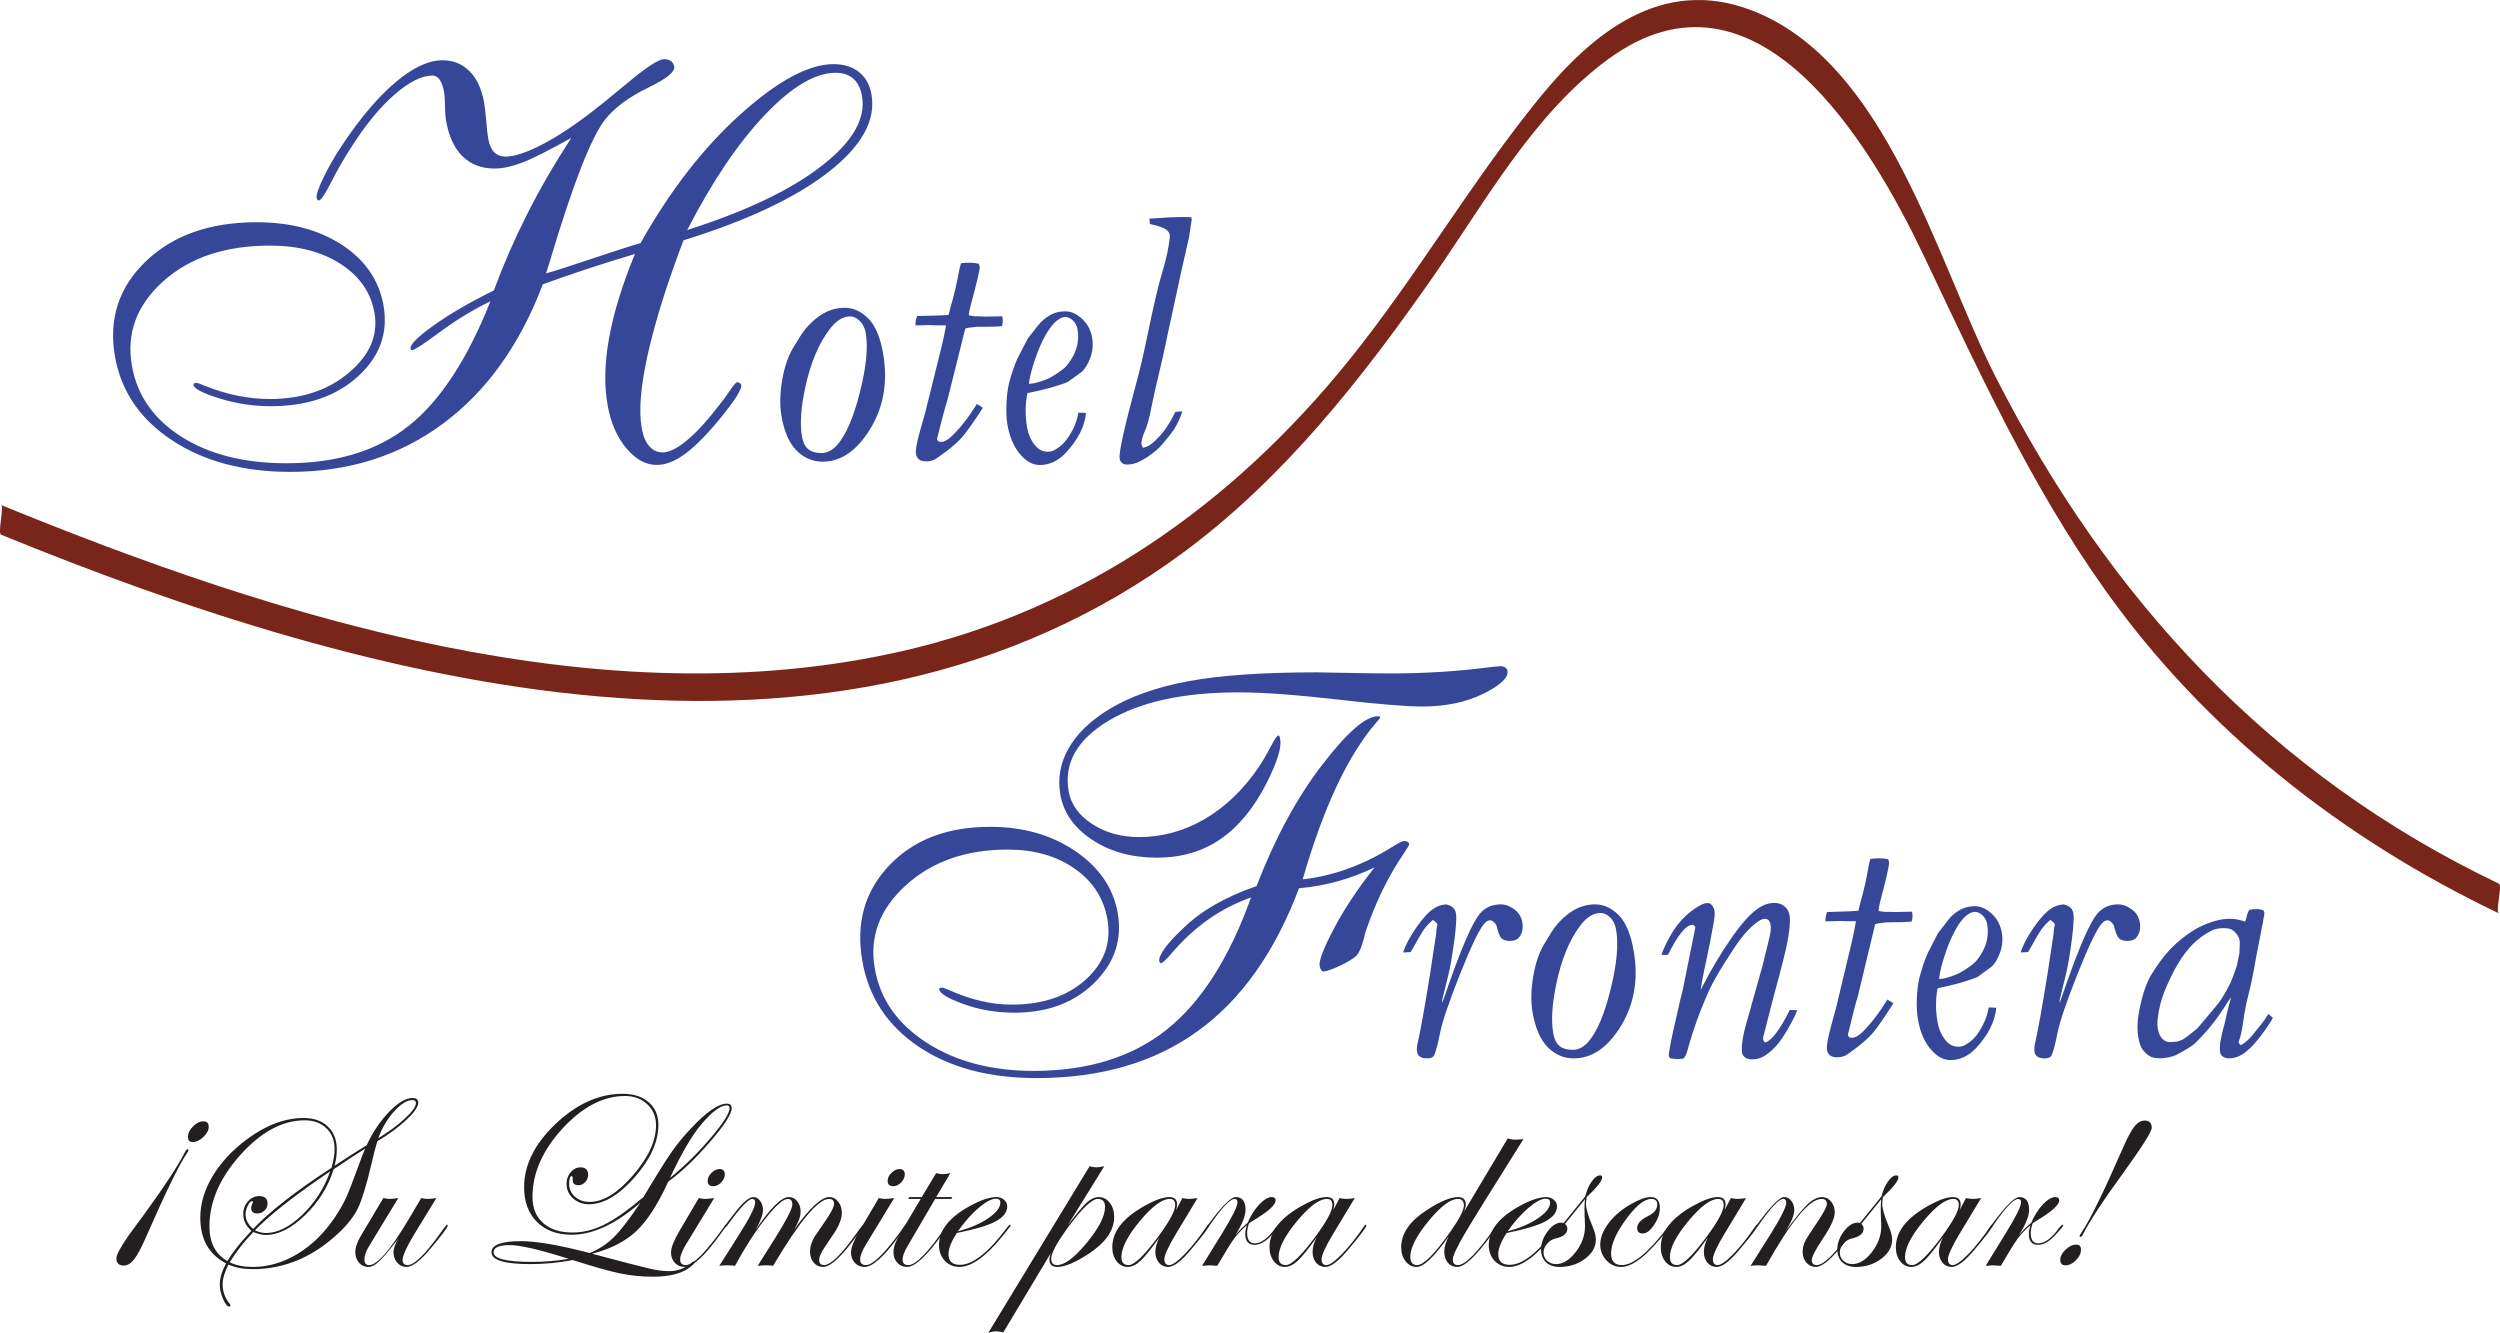 <svg xmlns="http://www.w3.org/2000/svg" width="450" height="239.912"><path d="M37.57 202.833c0 .608-.32 1.215-.956 1.822-.637.607-1.274.91-1.91.91-.578 0-.867-.303-.867-.91 0-.666.303-1.303.91-1.91.608-.608 1.23-.91 1.867-.91s.955.332.955.998m-3.644 4.22c0 .075-.09.246-.267.512-1.393 2.03-3.837 7.035-7.332 15.018-.86 1.97-1.585 3.333-2.177 4.088-.592.756-1.214 1.134-1.866 1.134-.888 0-1.333-.437-1.333-1.31 0-.637.772-2.06 2.312-4.266.933-1.26 1.866-2.525 2.8-3.8 3.657-5.035 6.11-8.797 7.353-11.285.103-.178.214-.266.333-.266.118 0 .178.06.178.177M75.287 198.5c0 .712-.718 1.74-2.155 3.09-1.422 1.332-3.162 2.613-5.22 3.843-.267.844-.66 2.377-1.178 4.598-.83 3.482-1.592 5.955-2.29 7.42-.695 1.453-1.843 2.934-3.442 4.445-4.62 4.37-9.797 6.553-15.53 6.553-1.643 0-3.095-.274-4.353-.822-.698 1.363-1.046 2.548-1.046 3.555 0 1.275.422 2.445 1.267 3.51.09.09.134.194.134.312 0 .12-.074.178-.222.178-.34 0-.71-.46-1.11-1.377-.386-.92-.58-1.778-.58-2.578 0-1.155.38-2.43 1.134-3.82-3.095-1.6-4.643-4.348-4.643-8.243 0-2.503.74-4.99 2.222-7.465 1.48-2.473 3.562-4.702 6.243-6.687 3.42-2.517 6.805-3.776 10.152-3.776 1.822 0 3.266.51 4.332 1.533 1.082 1.022 1.622 2.406 1.622 4.154 0 .934-.133 1.904-.4 2.91 2.178-1.45 4.103-2.68 5.777-3.687 1.067-2.325 2.407-4.324 4.022-5.998 1.614-1.673 3.02-2.51 4.22-2.51.697 0 1.045.29 1.045.866m-.422.046c0-.356-.208-.533-.622-.533-.993 0-2.103.688-3.333 2.066-1.214 1.36-2.155 2.96-2.82 4.797 1.954-1.2 3.568-2.4 4.842-3.6 1.29-1.198 1.933-2.11 1.933-2.73M59.447 210.83l-1.466 1c-5.583 3.852-9.612 7.058-12.085 9.62.622.326 1.288.49 2 .49 2.073 0 4.243-1.09 6.51-3.266 2.265-2.178 3.946-4.792 5.042-7.843m6.287-4.086c-1.733 1.096-3.63 2.34-5.687 3.732-.978 3.14-2.696 5.895-5.154 8.264-2.444 2.37-4.792 3.555-7.043 3.555-.68 0-1.43-.178-2.244-.533-1.673 1.732-3.095 3.554-4.265 5.465 1.215.548 2.593.822 4.133.822 2.784 0 5.48-.786 8.087-2.356 2.606-1.585 4.843-3.777 6.71-6.576.873-1.303 1.56-2.51 2.065-3.62.503-1.127 1.318-3.237 2.444-6.333.265-.77.584-1.577.954-2.42m-5.51.087c0-1.555-.496-2.806-1.488-3.754-.978-.948-2.274-1.422-3.888-1.422-3.984 0-7.842 2.074-11.575 6.22-3.717 4.148-5.576 8.443-5.576 12.886 0 2.918 1.074 4.99 3.222 6.22 1.006-1.658 2.45-3.473 4.33-5.443-.977-.845-1.466-1.852-1.466-3.022 0-.89.282-1.644.845-2.266.56-.637 1.243-.955 2.043-.955.992 0 1.488.46 1.488 1.377 0 .474-.184.89-.554 1.244-.37.34-.808.51-1.31.51-.727 0-1.09-.347-1.09-1.043 0-.222.075-.46.222-.71.06-.193.09-.304.09-.334 0-.088-.045-.132-.134-.132-.252 0-.51.266-.778.8-.266.533-.4 1.058-.4 1.577 0 .977.452 1.85 1.356 2.62 2.977-3.14 7.68-6.804 14.107-10.996.37-1.304.554-2.43.554-3.378M80.595 220.584c0 .34-1.074 1.777-3.22 4.31-1.78 2.103-3.186 3.155-4.222 3.155-.652 0-1.207-.26-1.666-.78-.445-.532-.667-1.17-.667-1.91 0-.577.29-1.384.866-2.42l-.444.6c-1.362 1.746-2.362 2.916-3 3.51-.695.665-1.354 1-1.976 1-.652 0-1.2-.253-1.644-.757-.445-.518-.667-1.148-.667-1.888 0-.86.333-1.844 1-2.955l4.043-6.798c.504.104.896.155 1.178.155.28 0 .785-.05 1.51-.155l-5.287 8.71c-.534.887-.8 1.672-.8 2.354 0 .666.28 1 .843 1 1.496 0 3.896-2.793 7.198-8.376l2.18-3.688c.458.104.843.155 1.154.155.37 0 .896-.05 1.577-.155l-3.553 5.798c-1.69 2.755-2.533 4.525-2.533 5.31 0 .637.304.955.91.955 1.186 0 3.11-1.866 5.777-5.598l.69-.955.4-.49c.074-.147.148-.22.222-.22.09 0 .133.043.133.132M131.704 199.456c0 1.052-1.296 3.074-3.888 6.065-2.577 2.993-5.087 5.385-7.53 7.177-1.853 4.058-3.763 7.02-5.733 8.887-1.97 1.866-4.628 3.228-7.975 4.087 5.894 1.57 9.42 2.482 10.574 2.734 1.17.267 2.29.4 3.355.4 1.54 0 2.933-.556 4.177-1.666.133-.074.214-.11.244-.11.074.028.118.065.133.11 0 .237-.39.63-1.176 1.177-1.452.992-3.562 1.49-6.332 1.49-2.03 0-3.984-.194-5.865-.58-1.88-.384-4.747-1.19-8.597-2.42-2.474.488-5.02.733-7.643.733-4.65 0-6.976-.71-6.976-2.133 0-1.333 1.78-2 5.333-2 2.755 0 6.865.71 12.33 2.133 1.63-.637 3.073-1.577 4.332-2.82 1.274-1.26 2.874-3.34 4.8-6.244-4.415 3.85-8.54 5.776-12.375 5.776-2.607 0-4.688-.77-6.243-2.31-1.54-1.54-2.31-3.622-2.31-6.243 0-4.014 1.895-7.82 5.687-11.42 3.806-3.598 7.827-5.398 12.063-5.398 1.955 0 3.51.503 4.666 1.51 1.17 1.007 1.755 2.37 1.755 4.088 0 3.036-1.422 6.176-4.266 9.42-2.844 3.243-5.59 4.865-8.242 4.865-1.126 0-2.08-.356-2.866-1.067-.77-.71-1.155-1.584-1.155-2.62 0-.8.243-1.49.732-2.067.503-.594 1.096-.89 1.777-.89.917 0 1.377.452 1.377 1.355 0 .49-.178.926-.534 1.31-.355.37-.755.556-1.2.556-.725 0-1.073-.332-1.043-.998.015-.43-.038-.644-.156-.645-.326 0-.49.46-.49 1.378 0 .933.35 1.71 1.046 2.333.71.622 1.592.933 2.643.933 2.444 0 5.043-1.59 7.798-4.776 2.77-3.2 4.155-6.213 4.155-9.042 0-1.525-.525-2.777-1.577-3.754-1.037-.993-2.37-1.49-4-1.49-3.924 0-7.686 1.964-11.285 5.888-3.584 3.925-5.376 8.013-5.376 12.264 0 2 .637 3.57 1.91 4.71 1.29 1.14 3.052 1.71 5.288 1.71 1.926 0 3.836-.474 5.732-1.422 1.91-.947 4.258-2.6 7.042-4.954 2.325-3.895 4.013-6.598 5.065-8.11 1.007-1.45 2.214-2.916 3.62-4.397 2.74-2.874 4.837-4.31 6.288-4.31.607 0 .91.266.91.8m-.377 0c0-.326-.177-.49-.533-.49-1.096 0-2.6 1.12-4.51 3.355-1.703 2-3.6 5.236-5.687 9.71 2.533-2.06 4.954-4.437 7.265-7.133 2.31-2.71 3.466-4.525 3.466-5.444m-28.97 27.126c-5.198-1.644-8.73-2.466-10.597-2.466-1.94 0-2.91.43-2.91 1.29 0 1.154 2.273 1.732 6.82 1.732 2.458 0 4.687-.185 6.686-.556" style="-inkscape-font-specification:Edwardian Script ITC" font-size="61.133" fill="#231f20" font-family="Edwardian Script ITC"/><path d="M130.47 211.386c0 .52-.223 1.008-.667 1.467-.43.444-.904.666-1.422.666-.665 0-1-.334-1-1 0-.49.23-.956.69-1.4.46-.46.94-.69 1.444-.69.637 0 .955.32.955.956m.31 9.198c-.015.044-.088.163-.222.355l-.955 1.31c-2.785 3.866-4.91 5.8-6.376 5.8-.696 0-1.28-.246-1.755-.735-.46-.503-.69-1.125-.69-1.866 0-.86.512-2.163 1.534-3.91l3.466-5.888c.46.104.822.155 1.088.155.4 0 .963-.05 1.69-.155l-5.044 8.287c-.726 1.198-1.09 2.124-1.09 2.776 0 .666.35 1 1.045 1 1.32 0 3.637-2.348 6.955-7.043.074-.148.148-.222.222-.222.09 0 .133.045.133.134" style="-inkscape-font-specification:Edwardian Script ITC" font-size="61.133" fill="#231f20" font-family="Edwardian Script ITC"/><path d="M155.53 220.584c-.014.044-.088.163-.222.355l-.955 1.31c-2.784 3.866-4.843 5.8-6.176 5.8-.696 0-1.266-.26-1.71-.78-.445-.517-.667-1.184-.667-1.998 0-.83.28-1.726.844-2.69.104-.176.644-.97 1.622-2.376 1.244-1.777 1.866-2.94 1.866-3.488 0-.607-.304-.91-.91-.91-1.956 0-5.31 4.013-10.065 12.04-.296-.06-.703-.088-1.222-.088-.607 0-1.125.03-1.555.09l3.155-5c2.06-3.288 3.088-5.302 3.088-6.043 0-.666-.274-1-.822-1-.814 0-2.147 1.17-3.998 3.51-1.85 2.34-3.688 5.184-5.51 8.532-.34-.06-.777-.09-1.31-.09-.578 0-1.08.03-1.51.09l3.176-5c2.192-3.436 3.288-5.56 3.288-6.376 0-.444-.17-.667-.51-.667-.727 0-2.23 1.593-4.51 4.777-.15.207-.268.31-.356.31-.06-.014-.09-.058-.09-.132 0-.134.682-1.06 2.045-2.777 1.333-1.674 2.362-2.51 3.088-2.51.474 0 .88.23 1.222.688.34.444.51.977.51 1.6 0 .86-.436 2.05-1.31 3.576 2.666-3.91 4.65-5.866 5.954-5.866.62 0 1.132.252 1.532.756.4.503.6 1.133.6 1.888 0 .844-.393 1.918-1.178 3.22 2.814-3.91 4.924-5.864 6.332-5.864.636 0 1.17.274 1.6.822.443.548.666 1.215.666 2 0 .918-.363 1.992-1.09 3.22-.014.016-.65.964-1.91 2.845-.725 1.067-1.088 1.882-1.088 2.444 0 .608.303.91.91.91 1.156 0 3.066-1.865 5.732-5.597l.69-.955.4-.49c.073-.147.147-.22.22-.22.09 0 .134.043.134.132" style="-inkscape-font-specification:Edwardian Script ITC" font-size="61.133" fill="#231f20" font-family="Edwardian Script ITC"/><path d="M162.864 211.386c0 .52-.222 1.008-.666 1.467-.43.444-.904.666-1.422.666-.667 0-1-.334-1-1 0-.49.23-.956.69-1.4.458-.46.94-.69 1.443-.69.636 0 .954.32.954.956m.31 9.198c-.014.044-.088.163-.22.355l-.956 1.31c-2.785 3.866-4.91 5.8-6.376 5.8-.696 0-1.28-.246-1.755-.735-.46-.503-.69-1.125-.69-1.866 0-.86.512-2.163 1.534-3.91l3.467-5.888c.46.104.822.155 1.088.155.4 0 .963-.05 1.69-.155l-5.044 8.287c-.725 1.198-1.088 2.124-1.088 2.776 0 .666.348 1 1.044 1 1.318 0 3.636-2.348 6.954-7.043.073-.148.148-.222.222-.222.09 0 .133.045.133.134" style="-inkscape-font-specification:Edwardian Script ITC" font-size="61.133" fill="#231f20" font-family="Edwardian Script ITC"/><path d="M171.42 215.474l-.18.333h-2.91l-4.953 8.465c-.608 1.022-.91 1.836-.91 2.444 0 .666.347 1 1.043 1 1.348 0 3.62-2.348 6.82-7.043.104-.148.193-.222.267-.222.09 0 .133.045.133.134-.015.044-.09.163-.222.355l-.955 1.31c-2.785 3.866-4.88 5.8-6.287 5.8-.697 0-1.282-.253-1.755-.757-.46-.503-.688-1.133-.688-1.888 0-.89.392-2 1.177-3.333l3.732-6.265h-2.266l.222-.333h2.22l2.6-4.31c.445.12.867.178 1.267.178.415 0 .844-.06 1.288-.178l-2.554 4.31h2.91" style="-inkscape-font-specification:Edwardian Script ITC" font-size="61.133" fill="#231f20" font-family="Edwardian Script ITC"/><path d="M181.925 220.584c0 .044-.133.237-.4.578l-.955 1.2c-3.066 3.79-5.695 5.687-7.887 5.687-1.036 0-1.91-.372-2.62-1.112-.697-.756-1.045-1.696-1.045-2.822 0-2.666 1.86-5.013 5.576-7.042 1.955-1.067 3.547-1.6 4.777-1.6.534 0 .985.163 1.356.49.385.31.577.695.577 1.154 0 1.067-.696 1.977-2.088 2.733-1.392.74-3.717 1.437-6.976 2.09-1.008 1.525-1.512 2.798-1.512 3.82 0 1.274.69 1.91 2.067 1.91 2.34 0 5.206-2.287 8.597-6.864.178-.237.326-.355.445-.355.06.015.088.06.088.134m-1.866-4.11c0-.474-.26-.71-.778-.71-.785 0-1.822.547-3.11 1.643-1.274 1.08-2.526 2.488-3.755 4.22 2.133-.547 3.94-1.317 5.42-2.31 1.482-1.007 2.222-1.954 2.222-2.843M200.55 219.03c0 2.413-1.504 4.612-4.51 6.597-2.444 1.614-4.355 2.422-5.732 2.422-.948 0-1.422-.446-1.422-1.334 0-.267.075-.63.222-1.09l-8.508 14.197c-.52-.118-.94-.178-1.267-.178-.49 0-.97.09-1.444.267l18.24-29.992c.398.134.79.2 1.176.2.4 0 .89-.067 1.466-.2l-6.598 10.664c1.585-2.103 2.733-3.48 3.444-4.132.725-.652 1.444-.978 2.155-.978.784 0 1.444.34 1.977 1.022.533.68.8 1.526.8 2.533m-1.644-1.778c0-.963-.43-1.445-1.29-1.445-1.08 0-2.894 1.74-5.442 5.22-1.97 2.697-2.955 4.548-2.955 5.555 0 .756.347 1.133 1.044 1.133 1.362 0 3.14-1.325 5.33-3.976 2.208-2.667 3.312-4.83 3.312-6.488M217.65 220.584c0 .31-1.082 1.748-3.244 4.31-1.748 2.103-3.125 3.155-4.132 3.155-.68 0-1.237-.253-1.666-.757-.43-.518-.645-1.162-.645-1.933 0-.8.237-1.666.71-2.6-1.48 2.075-2.613 3.474-3.398 4.2-.785.726-1.547 1.09-2.288 1.09-.785 0-1.444-.335-1.977-1-.533-.682-.8-1.534-.8-2.556 0-2.844 2.007-5.362 6.02-7.554 1.763-.977 3.185-1.466 4.266-1.466.918 0 1.377.445 1.377 1.333 0 .252-.06.585-.177 1l1.133-2.155c.443.104.835.155 1.176.155.4 0 .918-.05 1.555-.155l-3.93 6.51c-1.364 2.28-2.045 3.783-2.045 4.51 0 .695.29 1.043.867 1.043.592 0 1.54-.674 2.843-2.02 1.304-1.364 2.63-3.038 3.977-5.022.09-.148.17-.222.244-.222.09 0 .134.045.134.134m-6.11-3.688c0-.726-.333-1.09-1-1.09-1.362 0-3.154 1.334-5.376 4-2.207 2.666-3.31 4.82-3.31 6.465 0 .964.43 1.445 1.288 1.445 1.022 0 2.792-1.696 5.31-5.087 2.06-2.785 3.088-4.695 3.088-5.732" style="-inkscape-font-specification:Edwardian Script ITC" font-size="61.133" fill="#231f20" font-family="Edwardian Script ITC"/><path d="M230.346 220.584c0 .118-.444.66-1.333 1.622-1.125 1.244-2.184 1.866-3.177 1.866-1.125 0-1.688-.652-1.688-1.955 0-.415.09-.94.267-1.578-.934.814-1.696 1.62-2.29 2.42-.576.8-1.583 2.43-3.02 4.89-.785-.06-1.244-.09-1.377-.09-.06 0-.51.03-1.356.09l3.644-5.91c1.82-2.963 2.732-4.8 2.732-5.51 0-.415-.17-.623-.51-.623-.83 0-2.333 1.593-4.51 4.777-.134.207-.252.31-.356.31-.06-.014-.09-.058-.09-.132.016-.074.046-.134.09-.178l.4-.555c2.28-3.038 3.83-4.556 4.643-4.556 1.185 0 1.777.763 1.777 2.288 0 1.14-.607 2.652-1.82 4.533.77-.89 1.502-1.615 2.198-2.178.563-1.318 1.26-2.42 2.088-3.31.845-.888 1.6-1.333 2.266-1.333.46 0 .69.2.69.6 0 .71-1.03 1.726-3.09 3.044-.325.207-.813.51-1.465.91l-.268.223c-.207.682-.31 1.245-.31 1.69 0 1.243.466 1.865 1.4 1.865 1.154 0 2.413-.955 3.776-2.866.296-.326.48-.49.555-.49.09 0 .133.045.133.134" style="-inkscape-font-specification:Edwardian Script ITC" font-size="61.133" fill="#231f20" font-family="Edwardian Script ITC"/><path d="M245.95 220.584c0 .31-1.08 1.748-3.244 4.31-1.747 2.103-3.125 3.155-4.132 3.155-.68 0-1.237-.253-1.666-.757-.43-.518-.644-1.162-.644-1.933 0-.8.237-1.666.71-2.6-1.48 2.075-2.614 3.474-3.4 4.2-.783.726-1.546 1.09-2.287 1.09-.785 0-1.444-.335-1.977-1-.533-.682-.8-1.534-.8-2.556 0-2.844 2.007-5.362 6.02-7.554 1.763-.977 3.185-1.466 4.266-1.466.92 0 1.378.445 1.378 1.333 0 .252-.06.585-.178 1l1.133-2.155c.443.104.836.155 1.176.155.4 0 .92-.05 1.556-.155l-3.933 6.51c-1.363 2.28-2.045 3.783-2.045 4.51 0 .695.29 1.043.867 1.043.592 0 1.54-.674 2.844-2.02 1.303-1.364 2.628-3.038 3.976-5.022.09-.148.17-.222.245-.222.088 0 .133.045.133.134m-6.11-3.688c0-.726-.333-1.09-1-1.09-1.362 0-3.154 1.334-5.376 4-2.206 2.666-3.31 4.82-3.31 6.465 0 .964.43 1.445 1.29 1.445 1.02 0 2.79-1.696 5.308-5.087 2.06-2.785 3.088-4.695 3.088-5.732M274.21 205.055c-5.555 8.827-9.058 14.47-10.51 16.93-1.466 2.502-2.2 4.08-2.2 4.73 0 .667.305 1 .912 1 1.348 0 3.636-2.347 6.865-7.042.088-.148.17-.222.244-.222.09 0 .134.045.134.134-.015.044-.09.163-.222.355l-.955 1.31c-2.8 3.866-4.866 5.8-6.198 5.8-.683 0-1.238-.253-1.668-.757-.43-.518-.644-1.177-.644-1.977s.267-1.725.8-2.777c-2.592 3.672-4.517 5.51-5.776 5.51-.785 0-1.444-.335-1.978-1-.533-.682-.8-1.534-.8-2.556 0-2.444 1.52-4.658 4.555-6.643 2.413-1.583 4.31-2.376 5.686-2.376.918 0 1.378.445 1.378 1.333 0 .415-.126.88-.378 1.4l7.93-13.285c.49.148.97.222 1.445.222.12 0 .58-.03 1.38-.09m-10.71 11.93c0-.784-.362-1.177-1.088-1.177-1.333 0-3.096 1.333-5.288 4-2.177 2.65-3.265 4.79-3.265 6.42 0 .992.406 1.488 1.22 1.488 1.185 0 3.222-2.058 6.11-6.176 1.54-2.222 2.31-3.74 2.31-4.555" style="-inkscape-font-specification:Edwardian Script ITC" font-size="61.133" fill="#231f20" font-family="Edwardian Script ITC"/><path d="M280.885 220.584c0 .044-.134.237-.4.578l-.956 1.2c-3.066 3.79-5.695 5.687-7.887 5.687-1.037 0-1.91-.372-2.622-1.112-.695-.756-1.043-1.696-1.043-2.822 0-2.666 1.86-5.013 5.576-7.042 1.955-1.067 3.548-1.6 4.777-1.6.533 0 .985.163 1.355.49.385.31.578.695.578 1.154 0 1.067-.696 1.977-2.09 2.733-1.39.74-3.716 1.437-6.975 2.09-1.007 1.525-1.51 2.798-1.51 3.82 0 1.274.688 1.91 2.066 1.91 2.34 0 5.206-2.287 8.597-6.864.18-.237.327-.355.446-.355.06.015.09.06.09.134m-1.867-4.11c0-.474-.26-.71-.78-.71-.784 0-1.82.547-3.11 1.643-1.273 1.08-2.525 2.488-3.754 4.22 2.133-.547 3.94-1.317 5.42-2.31 1.482-1.007 2.223-1.954 2.223-2.843" style="-inkscape-font-specification:Edwardian Script ITC" font-size="61.133" fill="#231f20" font-family="Edwardian Script ITC"/><path d="M288.39 211.942c0 .592-.926 1.77-2.777 3.532-.09.46-.134.86-.134 1.2 0 .86.392 2.222 1.177 4.088.4.933.6 1.718.6 2.355 0 1.333-.652 2.488-1.955 3.465-1.29.978-2.822 1.467-4.6 1.467-1.006 0-1.814-.283-2.42-.846-.593-.577-.89-1.347-.89-2.31 0-1.11.393-2.192 1.178-3.244.8-1.05 1.622-1.577 2.466-1.577.148 0 .28.03.4.09l1.777-2.178c.533-.637 1.244-1.518 2.133-2.644.252-1.036.637-1.924 1.155-2.665.52-.74 1.03-1.11 1.534-1.11.237 0 .356.125.356.377m-3.088 8.775c0-.444-.015-.88-.045-1.31-.03-.445-.044-1.074-.044-1.89 0-.665.03-1.22.09-1.665-.83 1.05-2.03 2.533-3.6 4.443.28.237.422.526.422.867 0 .873-.72 1.466-2.155 1.777-.578.132-1.082.45-1.51.954-.416.49-.623 1.007-.623 1.555 0 .592.215 1.088.644 1.488.43.4.964.6 1.6.6 1.245 0 2.422-.72 3.533-2.155 1.126-1.452 1.69-3.007 1.69-4.666M300.772 220.584c0 .192-1.044 1.437-3.132 3.732-2.28 2.488-4.222 3.733-5.82 3.733-1.038 0-1.926-.394-2.667-1.18-.74-.8-1.11-1.747-1.11-2.843 0-1.244.503-2.532 1.51-3.865 1.007-1.333 2.362-2.48 4.065-3.444 1.437-.83 2.607-1.244 3.51-1.244 1.097 0 1.645.652 1.645 1.955 0 1.02-.348 2.043-1.045 3.065-.68 1.022-1.362 1.533-2.043 1.533-.667 0-1-.333-1-1 0-.785.68-1.51 2.044-2.177 1.05-.517 1.576-1.2 1.576-2.043 0-.666-.363-1-1.09-1-1.228 0-2.74 1.222-4.53 3.666-1.793 2.444-2.69 4.495-2.69 6.154 0 1.392.653 2.088 1.956 2.088 2.044 0 4.814-2.303 8.31-6.91.192-.236.332-.354.42-.354.06.015.09.06.09.134" style="-inkscape-font-specification:Edwardian Script ITC" font-size="61.133" fill="#231f20" font-family="Edwardian Script ITC"/><path d="M316.382 220.584c0 .31-1.08 1.748-3.244 4.31-1.747 2.103-3.125 3.155-4.132 3.155-.68 0-1.237-.253-1.666-.757-.43-.518-.644-1.162-.644-1.933 0-.8.237-1.666.71-2.6-1.48 2.075-2.614 3.474-3.4 4.2-.784.726-1.546 1.09-2.287 1.09-.786 0-1.445-.335-1.978-1-.533-.682-.8-1.534-.8-2.556 0-2.844 2.007-5.362 6.02-7.554 1.763-.977 3.185-1.466 4.266-1.466.92 0 1.378.445 1.378 1.333 0 .252-.06.585-.178 1l1.133-2.155c.445.104.838.155 1.178.155.4 0 .92-.05 1.556-.155l-3.933 6.51c-1.36 2.28-2.043 3.783-2.043 4.51 0 .695.29 1.043.867 1.043.592 0 1.54-.674 2.843-2.02 1.304-1.364 2.63-3.038 3.977-5.022.09-.148.17-.222.245-.222.087 0 .132.045.132.134m-6.11-3.688c0-.726-.333-1.09-1-1.09-1.362 0-3.154 1.334-5.376 4-2.206 2.666-3.31 4.82-3.31 6.465 0 .964.43 1.445 1.29 1.445 1.02 0 2.79-1.696 5.308-5.087 2.06-2.785 3.088-4.695 3.088-5.732" style="-inkscape-font-specification:Edwardian Script ITC" font-size="61.133" fill="#231f20" font-family="Edwardian Script ITC"/><path d="M334.21 220.584c0 .31-1.073 1.748-3.22 4.31-1.763 2.103-3.148 3.155-4.155 3.155-.667 0-1.23-.26-1.69-.78-.443-.517-.665-1.154-.665-1.91 0-.666.133-1.28.4-1.844.28-.577 1-1.71 2.155-3.4 1.2-1.776 1.8-2.91 1.8-3.398 0-.607-.32-.91-.956-.91-2.164 0-5.496 4.013-9.998 12.04-.726-.06-1.163-.088-1.31-.088-.52 0-1.008.03-1.467.09l3.465-5.49c1.97-3.14 2.955-5.1 2.955-5.886 0-.444-.185-.667-.555-.667-.756 0-2.244 1.593-4.466 4.777-.133.192-.237.296-.31.31-.075 0-.12-.043-.134-.132.015-.074.044-.134.09-.178l.42-.555c2.267-3.038 3.792-4.556 4.577-4.556.504 0 .933.23 1.29.69.354.458.532 1.006.532 1.643 0 .948-.556 2.266-1.667 3.954 1.748-2.413 3.088-4.064 4.02-4.953.95-.888 1.823-1.333 2.622-1.333.652 0 1.2.267 1.644.8.444.533.666 1.192.666 1.977 0 .994-.68 2.512-2.044 4.556-1.392 2.088-2.088 3.42-2.088 3.998 0 .608.303.91.91.91 1.32 0 3.592-2.346 6.82-7.04.075-.15.15-.223.223-.223.09 0 .133.045.133.134" style="-inkscape-font-specification:Edwardian Script ITC" font-size="61.133" fill="#231f20" font-family="Edwardian Script ITC"/><path d="M341.714 211.942c0 .592-.925 1.77-2.777 3.532-.09.46-.133.86-.133 1.2 0 .86.392 2.222 1.177 4.088.4.933.6 1.718.6 2.355 0 1.333-.65 2.488-1.954 3.465-1.288.978-2.82 1.467-4.6 1.467-1.006 0-1.813-.283-2.42-.846-.593-.577-.89-1.347-.89-2.31 0-1.11.394-2.192 1.18-3.244.798-1.05 1.62-1.577 2.465-1.577.15 0 .282.03.4.09l1.778-2.178c.533-.637 1.244-1.518 2.133-2.644.252-1.036.637-1.924 1.156-2.665.518-.74 1.03-1.11 1.533-1.11.236 0 .354.125.354.377m-3.088 8.775c0-.444-.015-.88-.044-1.31-.03-.445-.045-1.074-.045-1.89 0-.665.03-1.22.09-1.665-.83 1.05-2.03 2.533-3.6 4.443.282.237.422.526.422.867 0 .873-.72 1.466-2.156 1.777-.577.132-1.08.45-1.51.954-.415.49-.622 1.007-.622 1.555 0 .592.214 1.088.644 1.488.43.4.962.6 1.6.6 1.243 0 2.42-.72 3.532-2.155 1.125-1.452 1.688-3.007 1.688-4.666M358.695 220.584c0 .31-1.08 1.748-3.244 4.31-1.746 2.103-3.124 3.155-4.13 3.155-.682 0-1.238-.253-1.667-.757-.43-.518-.644-1.162-.644-1.933 0-.8.236-1.666.71-2.6-1.48 2.075-2.614 3.474-3.4 4.2-.784.726-1.547 1.09-2.288 1.09-.785 0-1.444-.335-1.977-1-.533-.682-.8-1.534-.8-2.556 0-2.844 2.007-5.362 6.02-7.554 1.763-.977 3.185-1.466 4.266-1.466.92 0 1.38.445 1.38 1.333 0 .252-.06.585-.18 1l1.134-2.155c.444.104.837.155 1.177.155.4 0 .92-.05 1.557-.155l-3.933 6.51c-1.362 2.28-2.044 3.783-2.044 4.51 0 .695.29 1.043.867 1.043.592 0 1.54-.674 2.844-2.02 1.304-1.364 2.63-3.038 3.977-5.022.09-.148.17-.222.245-.222.088 0 .133.045.133.134m-6.11-3.688c0-.726-.333-1.09-1-1.09-1.362 0-3.154 1.334-5.376 4-2.207 2.666-3.31 4.82-3.31 6.465 0 .964.43 1.445 1.288 1.445 1.022 0 2.792-1.696 5.31-5.087 2.058-2.785 3.087-4.695 3.088-5.732" style="-inkscape-font-specification:Edwardian Script ITC" font-size="61.133" fill="#231f20" font-family="Edwardian Script ITC"/><path d="M371.392 220.584c0 .118-.444.66-1.333 1.622-1.127 1.244-2.186 1.866-3.178 1.866-1.125 0-1.688-.652-1.688-1.955 0-.415.09-.94.266-1.578-.933.814-1.696 1.62-2.288 2.42-.578.8-1.585 2.43-3.02 4.89-.786-.06-1.245-.09-1.38-.09-.058 0-.51.03-1.354.09l3.644-5.91c1.82-2.963 2.732-4.8 2.732-5.51 0-.415-.17-.623-.51-.623-.83 0-2.334 1.593-4.51 4.777-.134.207-.253.31-.356.31-.06-.014-.09-.058-.09-.132.016-.074.045-.134.09-.178l.4-.555c2.28-3.038 3.828-4.556 4.643-4.556 1.186 0 1.778.763 1.778 2.288 0 1.14-.607 2.652-1.822 4.533.77-.89 1.504-1.615 2.2-2.178.563-1.318 1.26-2.42 2.088-3.31.844-.888 1.6-1.333 2.266-1.333.46 0 .69.2.69.6 0 .71-1.03 1.726-3.09 3.044-.325.207-.814.51-1.465.91l-.267.223c-.207.682-.31 1.245-.31 1.69 0 1.243.465 1.865 1.4 1.865 1.154 0 2.413-.955 3.775-2.866.297-.326.482-.49.556-.49.088 0 .132.045.132.134M387.307 203.01c0 .682-1.696 3.37-5.088 8.065-3.718 5.11-6.177 8.872-7.377 11.286-.09.18-.192.268-.31.268-.134 0-.2-.074-.2-.222 0-.045.096-.2.288-.467 1.512-2.222 3.97-7.23 7.377-15.02.86-1.984 1.577-3.346 2.155-4.087.577-.755 1.207-1.133 1.888-1.133.844 0 1.267.437 1.267 1.31m-12.73 21.928c0 .667-.304 1.304-.91 1.91-.608.608-1.23.912-1.867.912s-.956-.334-.956-1c0-.607.32-1.214.956-1.822.637-.607 1.273-.91 1.91-.91.578 0 .867.303.867.91" style="-inkscape-font-specification:Edwardian Script ITC" font-size="61.133" fill="#231f20" font-family="Edwardian Script ITC"/><path d="M230.44 133.142c.132.7 0 1.68-.386 2.932-.374 1.252-1.06 2.866-2.044 4.832-2.306 4.546-5.085 7.92-8.33 10.14-3.25 2.227-7.06 3.336-11.43 3.336-4.52 0-8.392-1.07-11.64-3.206-3.25-2.144-5.164-4.84-5.743-8.12-.518-2.898-.03-5.66 1.444-8.287 1.47-2.624 3.85-4.956 7.135-6.99 3.858-2.376 8.67-4.09 14.445-5.16 5.768-1.07 13.454-1.597 23.032-1.597.696 0 2.57.035 5.603.096 3.036.06 5.694.1 7.97.1 5.906 0 11.74-.366 17.494-1.1 1.138-.132 1.834-.206 2.1-.206.34 0 .617.08.852.235.218.147.357.334.396.57.226 1.24-1.23 2.618-4.354 4.162-3.106 1.535-6.795 2.296-11.04 2.296-2.836 0-7.938-.426-15.324-1.274-7.377-.848-13.298-1.275-17.726-1.275-9.895 0-17.677 1.7-23.354 5.106-5.68 3.406-8.068 7.65-7.177 12.732.414 2.33 1.82 4.29 4.22 5.85 2.396 1.57 5.215 2.358 8.456 2.358 4.13 0 8.067-1.074 11.773-3.228 3.715-2.16 6.95-5.26 9.71-9.3.747-1.1 1.47-2.33 2.178-3.7.715-1.376 1.176-2.06 1.42-2.06.06 0 .112.045.17.128.056.09.095.3.15.626m-5.258 28.404c-5.44 1.91-10.187 5.237-14.262 10.018-1.023 1.204-1.684 1.81-1.98 1.81-.082-.03-.134-.084-.178-.127-.04-.052-.074-.13-.09-.226-.088-.5.22-1.243.908-2.23.696-.98 1.818-2.215 3.366-3.676 1.653-1.61 3.554-3.028 5.707-4.263 2.154-1.24 4.655-2.357 7.52-3.353 3.33-8.63 7.248-15.868 11.754-21.744 4.502-5.877 7.856-8.822 10.07-8.822.165 0 .257.01.3.027.035.022.083.074.135.174.013.102-.213.406-.692.91-5.132 5.938-9.547 15.355-13.258 28.248 5.494-.63 10.827-2.55 15.968-5.755 1.24-.774 1.997-1.157 2.31-1.157.222 0 .426.052.6.152.157.1.266.23.292.396.017.135-.27.657-.875 1.558-2.85 4.15-5.185 8.92-7.003 14.328-.087.4-.23.94-.41 1.605-.438 1.535-.947 2.5-1.543 2.9-.856.64-1.908 1.223-3.148 1.754-1.24.534-2.062.804-2.47.804-.127 0-.266-.092-.397-.28-.13-.18-.217-.425-.274-.72-.16-.94.706-3.19 2.59-6.76 1.887-3.58 4.328-7.238 7.303-10.983-2.084 1.01-4.24 1.823-6.473 2.458-2.23.635-4.606 1.07-7.138 1.3-4.32 11.497-10.39 20.062-18.216 25.708-7.817 5.646-17.495 8.46-29.005 8.46-8.555 0-15.636-1.88-21.243-5.66-5.607-3.774-8.982-8.894-10.126-15.375-1.2-6.815.4-12.548 4.803-17.207 4.406-4.66 10.47-6.986 18.182-6.986 5.942 0 11.06 1.453 15.355 4.372 4.284 2.926 6.824 6.628 7.616 11.104.848 4.81-.548 9.008-4.193 12.6-3.645 3.59-8.434 5.382-14.38 5.382-3.237 0-6.27-.505-9.113-1.536-2.828-1.01-4.32-1.905-4.45-2.666-.018-.1.022-.18.11-.23.09-.05.238-.075.434-.075.17 0 .635.173 1.396.504 3.84 1.696 7.542 2.553 11.114 2.553 5.58 0 10.03-1.513 13.358-4.532 3.32-3.02 4.615-6.642 3.87-10.857-.665-3.767-2.622-6.803-5.88-9.083-3.262-2.292-7.277-3.436-12.057-3.436-7.513 0-13.628 2.148-18.348 6.437-4.724 4.293-6.585 9.29-5.572 15.002.96 5.48 4.067 9.917 9.304 13.305 5.236 3.39 11.665 5.09 19.286 5.09 9.752 0 17.734-2.476 23.937-7.426 6.216-4.946 11.275-12.872 15.19-23.794M257.925 165.583c-.635.53-1.196 1.14-1.714 1.844-.143.2-.9 1.514-2.29 3.946l-1.34.07c.343-1.193 1.095-2.65 2.274-4.372 1.187-1.74 2.275-2.922 3.25-3.562.634-.417 1.37-.657 2.24-.722.57.157.978.36 1.24.618.256.27.408.578.47.948.073.37.09.74.073 1.114-.026 1.187-.205 2.905-.535 5.14-.33 2.237-.653 4-.992 5.3l-.996 4.04-.03.596c.217-.53.63-1.696 1.256-3.52 2.384-6.772 4.224-10.956 5.525-12.54.96-1.13 2.218-1.696 3.784-1.696.873 0 1.752.348 2.635 1.053.67.547 1.092 1.278 1.24 2.17.178 1.013.017 1.88-.488 2.596-.356.513-.94.76-1.74.76-.678 0-1.187-.155-1.518-.48-.327-.315-.644-1.11-.927-2.376-.396-.575-.76-.857-1.11-.857-.356 0-.69.187-1.013.556-.89.93-2.344 3.953-4.38 9.043-2.018 5.09-3.22 8.63-3.615 10.61-.382 1.974-.74 3.34-1.07 4.088-.178.375-.587.557-1.226.557-.602 0-1.04-.095-1.324-.304-.287-.21-.456-.474-.517-.805-.084-.44-.058-.944.06-1.518.535-2.297 1.3-6.538 2.292-12.732l1.06-7.033c.05-.627.08-1.023.12-1.2l.116-.492c-.048-.21-.304-.492-.813-.84M279.584 186.01c.18 1 .544 1.753 1.097 2.232.562.487 1.362.726 2.428.726 1.026 0 1.98-.51 2.853-1.513 1.563-1.85 2.88-5.007 3.98-9.505 1.097-4.49 1.42-8.042.954-10.622-.16-.926-.518-1.657-1.07-2.192-.553-.535-1.13-.8-1.73-.8-1.285 0-2.507.752-3.642 2.26-1.945 2.55-3.39 6.056-4.324 10.532-.76 3.637-.948 6.603-.544 8.883m14.46-14.967c.908 5.09.147 9.61-2.228 13.554-2.384 3.945-5.233 5.91-8.54 5.91-1.778 0-3.326-.66-4.666-1.982-1.327-1.327-2.236-3.406-2.74-6.23-.34-1.91-.3-4.114.117-6.598.422-2.488 1.157-4.554 2.232-6.198.238-.38.516-.823.82-1.35.892-1.51 2.054-2.792 3.467-3.814 1.42-1.04 2.967-1.55 4.62-1.55 1.535 0 2.945.65 4.232 1.928 1.274 1.283 2.165 3.39 2.683 6.33M305.165 166.934c-.07-.178-.157-.292-.248-.37-.087-.056-.178-.09-.296-.09-1.13 0-2.596 1.8-4.38 5.388-.23.03-.408.035-.517.035-.13 0-.356-.004-.656-.035.29-.922.835-2.083 1.622-3.48.8-1.4 1.708-2.58 2.713-3.5 1.005-.936 2.006-1.628 2.967-2.093.326-.154.626-.228.91-.228.1 0 .277.01.503.026.462.4.73.8.8 1.214.044.265.062.526.062.792-.018.265-.052.665-.13 1.21-.336 1.895-.584 3.218-.74 3.988l-1.022 4.867c-.227 1.12-.453 2.313-.65 3.553.123-.218.25-.43.34-.627 1.52-2.98 3.21-5.837 5.094-8.57 1.875-2.722 3.506-4.548 4.88-5.47.97-.688 1.963-1.018 2.946-1.018.748 0 1.352.195 1.844.61.49.4.792.92.905 1.556.074.396.09.787.074 1.157-.01.832-.14 1.993-.41 3.485-.265 1.492-1.07 4.728-2.435 9.704l-1.952 7.594-.052.426c.026.13.13.327.34.596 1.17-.27 2.674-2.218 4.483-5.86l1.357.036c-.466 1.23-1.3 2.81-2.523 4.732-.948 1.48-2.036 2.61-3.276 3.432-.687.453-1.46.688-2.344.688-.526 0-.948-.118-1.24-.327-.317-.226-.474-.474-.53-.735-.2-1.16.034-2.958.73-5.39l2.928-10.43 1.07-4.37c.252-.963.374-1.633.413-2.007.017-.374 0-.743-.065-1.117-.06-.283-.18-.514-.357-.683-.187-.157-.387-.24-.64-.24-.347 0-.72.148-1.135.427-1.46.97-2.953 2.623-4.484 4.967-2.214 3.38-3.658 5.806-4.32 7.272-1.657 3.64-3.005 7.35-4.04 11.148-.162.618-.392 1.066-.723 1.353-.442.057-.795.09-1.034.09-.287 0-.73-.055-1.34-.168-.12-.17-.195-.31-.213-.422-.026-.178.01-.57.126-1.188.23-1.422.882-4.428 1.96-9.008l.436-1.775 2.25-11.148zM334.067 165.812h-1.997l-.926-.034-2.13.065h-.432c-.035-.483.065-1.04.278-1.675 3.184-.087 5.06-.16 5.655-.23.24-1.044.457-1.893.644-2.536.4-1.423.764-3.106 1.112-5.063.096-.637.235-1.215.396-1.74.48-.067 1.03-.1 1.662-.1.53 0 1.048.05 1.548.164l.148.526c.083.413-.46 2.823-1.63 7.234-.114.504-.205 1.018-.266 1.544.648.113 1.022.165 1.13.165h.688l1.113.035 3.116-.065c.126.718.09 1.314-.087 1.78-.854.086-1.972.125-3.385.125-.696 0-1.13.017-1.327.035-1.087.11-1.705.222-1.857.335l-3.083 12.832c-.387 1.244-.996 3.593-1.823 7.064.01.13.105.287.274.465l.44.06c.59 0 1.257-.37 2.01-1.118 1.604-1.644 3.074-3.562 4.38-5.76.39.197.748.432 1.087.688-1.705 2.658-2.91 4.41-3.64 5.25-.732.853-1.69 1.727-2.872 2.64-1.187.9-1.922 1.41-2.175 1.52-.46.195-.94.295-1.457.295-.534 0-.943-.113-1.247-.344-.296-.225-.483-.564-.56-1.004-.11-.635.15-2.114.782-4.437l.84-3.063 2.787-11.675c.357-1.513.627-2.836.805-3.98M349.036 176.203c.705.03 1.758-.253 3.14-.818.758-.31 1.724-.91 2.902-1.805.47-.353.962-.953 1.497-1.792.526-.85.89-1.727 1.087-2.636.178-.914.196-1.853.026-2.82-.113-.63-.39-1.156-.835-1.565-.457-.418-.9-.63-1.357-.63-.596 0-1.24.34-1.936 1.017-1.144 1.18-2.222 3.17-3.22 5.95-.75 2.136-1.177 3.837-1.304 5.1m-.27 1.682c-.37 1.988-.378 3.997-.012 6.033.256 1.482.818 2.67 1.674 3.58.57.6 1.25.912 2.036.912.487 0 .9-.104 1.227-.3.745-.413 1.362-.904 1.832-1.466.492-.565.966-1.313 1.435-2.227.483-.918.814-1.95 1.01-3.076h.452c.27 0 .564.022.912.057-.234 2.45-1.426 4.855-3.606 7.217-1.36 1.466-2.905 2.196-4.645 2.196-1.16 0-2.24-.526-3.227-1.587-1.322-1.37-2.205-3.284-2.623-5.716-.19-1.052-.26-2.318-.2-3.788.057-1.466.21-2.702.457-3.68.383-1.536.866-2.98 1.44-4.34l1.88-3.68c1.34-1.754 2.096-2.72 2.256-2.898.64-.657 1.327-1.157 2.054-1.505.713-.336 1.496-.502 2.327-.502 1.078 0 2.105.45 3.066 1.35.962.908 1.57 2.03 1.814 3.396.213 1.21.113 2.4-.31 3.576-.412 1.178-.93 2.035-1.565 2.588l-2.42 1.783c-.273.153-1.043.432-2.318.84-1.257.4-2.918.814-4.945 1.236M369.065 165.583c-.635.53-1.205 1.14-1.705 1.844-.153.2-.922 1.514-2.31 3.946l-1.33.07c.343-1.193 1.095-2.65 2.265-4.372 1.196-1.74 2.275-2.922 3.258-3.562.635-.417 1.37-.657 2.232-.722.578.157.987.36 1.248.618.257.27.41.578.47.948.065.37.09.74.065 1.114-.03 1.187-.21 2.905-.526 5.14-.322 2.237-.653 4-.992 5.3l-.987 4.04-.04.596c.218-.53.63-1.696 1.257-3.52 2.384-6.772 4.224-10.956 5.525-12.54.952-1.13 2.218-1.696 3.775-1.696.88 0 1.753.348 2.645 1.053.67.547 1.087 1.278 1.248 2.17.18 1.013 0 1.88-.496 2.596-.348.513-.93.76-1.74.76-.678 0-1.196-.155-1.518-.48-.33-.315-.644-1.11-.936-2.376-.387-.575-.752-.857-1.11-.857-.347 0-.682.187-1.012.556-.883.93-2.336 3.953-4.372 9.043-2.018 5.09-3.22 8.63-3.615 10.61-.382 1.974-.74 3.34-1.07 4.088-.178.375-.587.557-1.24.557-.578 0-1.026-.095-1.31-.304-.286-.21-.455-.474-.516-.805-.075-.44-.066-.944.06-1.518.535-2.297 1.3-6.538 2.292-12.732l1.06-7.033c.05-.627.08-1.023.127-1.2l.108-.492c-.04-.21-.31-.492-.813-.84M391.872 187.49c.51-.136.957-.314 1.322-.566.222-.122.996-.73 2.327-1.805 2.285-2.698 3.568-4.242 3.868-4.634.64-.86 1.327-2.036 2.057-3.515.214-.38.596-1.408 1.18-3.096l.46-2.275c.074-1.336.092-2.1.057-2.297-.11-.61-.48-1.2-1.08-1.744-.395-.332-.973-.49-1.743-.49-.884 0-1.615.136-2.193.42-1.3.66-2.462 1.495-3.458 2.5-1.34 1.383-2.546 3.154-3.634 5.31-1.087 2.16-1.81 3.968-2.166 5.408-.487 1.996-.635 3.493-.456 4.48.14.814.417 1.41.822 1.805.404.396.874.596 1.4.596.18 0 .587-.03 1.236-.1m12.25-21.58c.15-.374.238-.666.268-.883.148-.66.326-1.087.57-1.283.596-.065 1.035-.105 1.327-.105.374 0 .748.082 1.135.234l.16.392c.027.13.01.33-.05.6-.05.126-.12.544-.206 1.248l-.152.657-1.135 5.882c-.458 2.654-.893 4.772-1.302 6.346-.422 1.584-.722 3.19-.948 4.82-.213 1.644-.47 2.806-.77 3.506l-.065.313c.017.13.17.3.426.51.84-.545 1.515-1.14 2.032-1.78 1.358-1.636 2.15-2.662 2.384-3.054.178-.282.357-.543.518-.79.287.216.543.45.804.7-.448.843-1.23 2-2.357 3.475-1.12 1.47-2.19 2.514-3.2 3.127-.775.465-1.545.683-2.302.683-.482 0-.865-.104-1.148-.318-.278-.217-.448-.49-.505-.835-.047-.3-.04-.87.027-1.7.29-1.45.51-2.406.648-2.858.14-.466.31-1.183.513-2.145.117-.59.378-1.618.8-3.088-.365.413-.77 1.026-1.265 1.84-1.436 2.236-3.154 4.358-5.172 6.346-.457.466-1.64 1.2-3.532 2.2-.714.288-1.588.47-2.606.558-.88-.017-1.487-.104-1.81-.252-.587-.292-1.104-.735-1.552-1.357-.33-.458-.583-1.163-.753-2.137-.243-1.4-.21-2.962.122-4.672.56-2.913 1.266-5.07 2.118-6.476 1.45-2.436 2.976-4.358 4.58-5.798 1.588-1.418 3.115-2.458 4.542-3.12 1.88-.87 3.575-1.312 5.076-1.312.488 0 .967.052 1.436.14.462.082.91.216 1.345.386M123.698 41.406c10.49-3.35 18.547-7.168 24.14-11.5 5.6-4.324 8.04-8.526 7.317-12.593-.234-1.41-.765-2.458-1.57-3.162-.813-.708-1.87-1.047-3.17-1.047-3.676 0-7.917 2.518-12.72 7.56-4.806 5.05-9.478 11.953-13.997 20.743m-25.99 9.77c-4.12 10.883-10.096 19.23-17.92 25.046-7.826 5.816-17 8.717-27.526 8.717-8.443 0-15.538-1.893-21.288-5.686-5.75-3.79-9.17-8.813-10.274-15.06-1.184-6.737.66-12.457 5.546-17.15 4.884-4.698 11.535-7.042 19.952-7.042 6.107 0 11.248 1.378 15.402 4.1 4.16 2.746 6.63 6.37 7.43 10.87.87 4.956-.66 9.206-4.593 12.785-3.924 3.572-9.157 5.36-15.708 5.36-3.14 0-6.208-.466-9.218-1.4-3.005-.94-4.563-1.74-4.684-2.407.013-.135.065-.235.152-.3.083-.065.183-.104.278-.104.235 0 .788.178 1.653.552 3.92 1.57 7.813 2.362 11.69 2.362 5.745 0 10.486-1.592 14.24-4.767 3.745-3.17 5.272-6.755 4.563-10.766-.648-3.64-2.666-6.564-6.09-8.773-3.4-2.206-7.642-3.302-12.723-3.302-8.05 0-14.454 2.145-19.23 6.438-4.763 4.293-6.638 9.356-5.61 15.202.943 5.35 3.927 9.605 8.938 12.775 5.024 3.18 11.318 4.76 18.9 4.76 8.955 0 16.26-2.22 21.918-6.682 5.66-4.46 10.59-11.953 14.776-22.475-3.167 1.54-6.216 3.392-9.14 5.56-2.922 2.174-4.588 3.252-4.988 3.252-.06 0-.118-.026-.174-.095-.04-.06-.065-.127-.078-.2-.127-.7 1.24-2.075 4.1-4.128 2.864-2.06 6.49-4.173 10.885-6.34 1.705-4.584 3.666-9.094 5.907-13.553 2.235-4.463 4.915-9.09 8.038-13.906-4.132 2.31-7.12 3.807-8.948 4.49-1.835.683-3.45 1.026-4.858 1.026-2.336 0-4.254-.726-5.746-2.183-1.492-1.457-2.475-3.558-2.97-6.334-.127-.71-.2-1.64-.22-2.806-.012-1.166-.068-1.97-.147-2.406-.178-1.004-.443-1.753-.796-2.253-.356-.504-.787-.757-1.287-.757-1.966 0-4.285 1.17-6.947 3.51-2.657 2.345-5.28 5.56-7.86 9.675-1.21 1.86-2.366 3.884-3.466 6.06-1.097 2.165-1.845 3.248-2.206 3.248-.108-.03-.195-.086-.26-.173-.056-.074-.104-.187-.13-.317-.087-.505.3-1.684 1.187-3.537.875-1.853 2.01-3.832 3.406-5.937 3.275-4.907 6.477-8.682 9.604-11.318 3.124-2.64 5.938-3.96 8.443-3.96 1.966 0 3.602.658 4.91 1.99 1.297 1.308 2.163 3.183 2.598 5.628.135.796.265 1.905.387 3.323.113 1.42.23 2.47.348 3.135.196 1.105.548 1.918 1.06 2.453.51.535 1.193.805 2.072.805 1.605 0 3.802-.726 6.603-2.183 2.8-1.453 5.885-3.502 9.265-6.134 1.47-1.14 3.367-2.68 5.698-4.615 3.633-3.07 5.956-4.6 6.948-4.6.5 0 .922.112 1.244.347.317.235.526.566.604.996.157.94-1.435 2.214-4.79 3.832-3.352 1.627-5.875 3.493-7.58 5.59-2.523 3.11-5.886 11.705-10.08 25.798l-.643 2c2.062-.586 4.977-1.53 8.743-2.804 3.772-1.263 6.525-2.15 8.274-2.65 5.34-9.483 11.353-17.23 18.03-23.22 6.668-5.993 12.244-8.995 16.72-8.995 1.87 0 3.397.48 4.58 1.43 1.197.958 1.94 2.294 2.24 4.034.823 4.64-1.752 9.285-7.73 13.957-5.976 4.65-14.68 8.752-26.11 12.292-2.99 7.877-5.12 14.706-6.412 20.465-1.288 5.76-1.653 10.192-1.11 13.297.253 1.445.696 2.536 1.358 3.284.643.75 1.452 1.13 2.422 1.13 1.17 0 2.628-.734 4.376-2.182 1.753-1.453 3.71-3.593 5.877-6.438.527-.635 1.12-1.43 1.78-2.41.687-1.07 1.157-1.596 1.422-1.596.13 0 .28.057.43.152.15.096.236.213.262.348.056.37-.21 1.022-.8 1.98-.605.956-1.61 2.313-3.037 4.084-2.422 2.94-4.532 5.06-6.324 6.36-1.792 1.304-3.47 1.957-5.046 1.957-2 0-3.84-1.017-5.51-3.036-1.676-2.013-2.794-4.597-3.346-7.738-.634-3.606-.543-7.668.288-12.17.818-4.51 2.366-9.522 4.637-15.033-3.236.974-6.19 1.896-8.856 2.78-2.668.887-5.238 1.778-7.722 2.683M144.35 78.558c.166 1.01.53 1.76 1.08 2.253.56.48 1.365.732 2.414.74 1.04.005 2-.495 2.888-1.492 1.57-1.83 2.932-4.984 4.058-9.473 1.135-4.485 1.483-8.03 1.053-10.614-.165-.92-.518-1.656-1.07-2.195-.548-.54-1.122-.823-1.714-.823-1.302-.008-2.52.736-3.672 2.25-1.97 2.522-3.445 6.02-4.428 10.482-.792 3.637-.996 6.6-.61 8.874m14.625-14.85c.86 5.093.074 9.608-2.354 13.536-2.413 3.928-5.292 5.885-8.61 5.855-1.78-.018-3.333-.693-4.655-2.024-1.323-1.34-2.227-3.432-2.702-6.26-.32-1.913-.26-4.105.174-6.593.435-2.484 1.2-4.55 2.284-6.177.245-.383.523-.818.828-1.348.91-1.505 2.087-2.77 3.514-3.79 1.43-1.017 2.975-1.517 4.654-1.504 1.536.01 2.945.657 4.21 1.95 1.28 1.304 2.158 3.413 2.66 6.354M170.292 58.572l-2.013-.018-.928-.043-2.13.057-.436-.013c-.035-.474.065-1.044.29-1.674 3.185-.057 5.086-.122 5.67-.183.247-1.053.47-1.892.67-2.532.4-1.422.786-3.105 1.15-5.05.11-.635.245-1.213.42-1.735.477-.066 1.03-.096 1.66-.092.53.005 1.045.07 1.55.18l.15.53c.07.413-.5 2.818-1.686 7.224-.126.496-.235 1.014-.287 1.536.648.117 1.026.17 1.13.17l.688.004 1.12.052 3.113-.048c.122.727.1 1.322-.09 1.775-.858.084-1.99.118-3.403.11-.687-.01-1.13.004-1.322.02-1.092.097-1.718.21-1.862.32l-3.2 12.81c-.393 1.234-1.028 3.583-1.89 7.054.027.122.114.287.275.453l.445.065c.587 0 1.26-.357 2.014-1.1 1.643-1.627 3.117-3.537 4.444-5.72.396.2.753.44 1.08.7-1.72 2.64-2.946 4.38-3.68 5.215-.74.84-1.71 1.71-2.91 2.61-1.197.905-1.932 1.405-2.19 1.518-.46.187-.947.292-1.46.278-.544 0-.953-.117-1.258-.356-.29-.24-.474-.57-.548-1.01-.104-.63.166-2.113.822-4.427l.87-3.058 2.893-11.645c.365-1.518.644-2.844.84-3.975M185.202 69.077c.705.026 1.757-.24 3.162-.8.762-.292 1.736-.892 2.92-1.784.478-.344.978-.94 1.513-1.78.54-.834.913-1.713 1.113-2.618.196-.91.218-1.848.048-2.814-.104-.634-.383-1.17-.826-1.59-.435-.414-.896-.632-1.357-.632-.592-.008-1.236.33-1.936 1.005-1.167 1.174-2.26 3.15-3.29 5.93-.756 2.117-1.21 3.814-1.348 5.084m-.278 1.68c-.383 1.982-.41 3.996-.07 6.036.252 1.475.8 2.68 1.657 3.59.57.603 1.245.92 2.046.925.474 0 .896-.095 1.23-.29.74-.406 1.358-.893 1.85-1.454.487-.565.97-1.31 1.452-2.214.483-.91.822-1.94 1.027-3.075l.46.004c.266 0 .575.025.9.082-.234 2.44-1.47 4.832-3.66 7.177-1.38 1.452-2.937 2.17-4.677 2.156-1.166-.008-2.24-.543-3.228-1.61-1.322-1.39-2.18-3.305-2.588-5.732-.174-1.057-.222-2.32-.152-3.79.07-1.46.23-2.696.474-3.68.405-1.525.896-2.97 1.48-4.33l1.913-3.668c1.357-1.744 2.118-2.7 2.288-2.87.657-.658 1.348-1.145 2.075-1.488.717-.335 1.5-.492 2.33-.488 1.08.005 2.098.46 3.072 1.37.966.91 1.562 2.05 1.788 3.42.21 1.204.096 2.388-.335 3.57-.43 1.17-.96 2.032-1.592 2.576l-2.432 1.76c-.286.15-1.064.423-2.334.815-1.27.4-2.937.8-4.972 1.206M206.972 40.31l-.07-.96c2.663-.2 4.69-.288 6.082-.28l1.452.014.074.443-.482 3.184c-.03.088-.492 2.11-1.38 6.074l-2.505 11.553c-.422 2.17-1.174 5.515-2.266 10.052l-.605 2.852c-.417 2.084-.787 3.485-1.13 4.198-.53 1.183-.74 2.053-.653 2.618l.22.527c.714-.06 1.528-.548 2.428-1.462 1.33-1.283 2.458-2.93 3.388-4.94.396-.084.705-.123.93-.123l.37.03c-.547 1.606-1.22 2.906-1.996 3.898-1.23 1.575-2.096 2.57-2.6 2.98-1.11.957-2.193 1.683-3.267 2.18-.688.32-1.392.477-2.097.477-.39-.004-.692-.104-.91-.3-.234-.204-.364-.46-.417-.77-.175-1.022.82-5.546 2.983-13.55.67-2.44 1.318-5.215 1.958-8.338 1.12-5.48 2.032-9.378 2.737-11.696.71-2.31 1.152-4.406 1.352-6.267.012-.192.004-.348-.022-.48-.048-.308-.26-.612-.6-.886-.457-.34-1.45-.687-2.976-1.027" fill="#364799"/><path d="M.197 96.246c65.93 26.968 150.002 49.613 212.83 3.18C231.165 86.015 245.193 68.102 258 49.75c9.342-13.405 18.068-29.308 31.513-39.125 26.695-19.522 47.26 15.385 56.847 35.563 9.805 20.64 19.235 41.254 32.528 59.958 18.117 25.494 42.806 44.824 70.897 58.252-.66-.318.722-4.994 0-5.342-41.062-19.622-70.192-51.15-90.632-91.332-10.66-20.983-19.574-56.804-44.146-65.97-15.894-5.927-28.317 4.125-37.812 15.76-12.336 15.13-22.14 32.167-34.416 47.374-20.854 25.83-47.644 44.807-80.285 52.29-54.24 12.417-112.45-5.887-162.298-26.274.59.235-.657 5.072 0 5.342" fill="#7a2519"/></svg>
